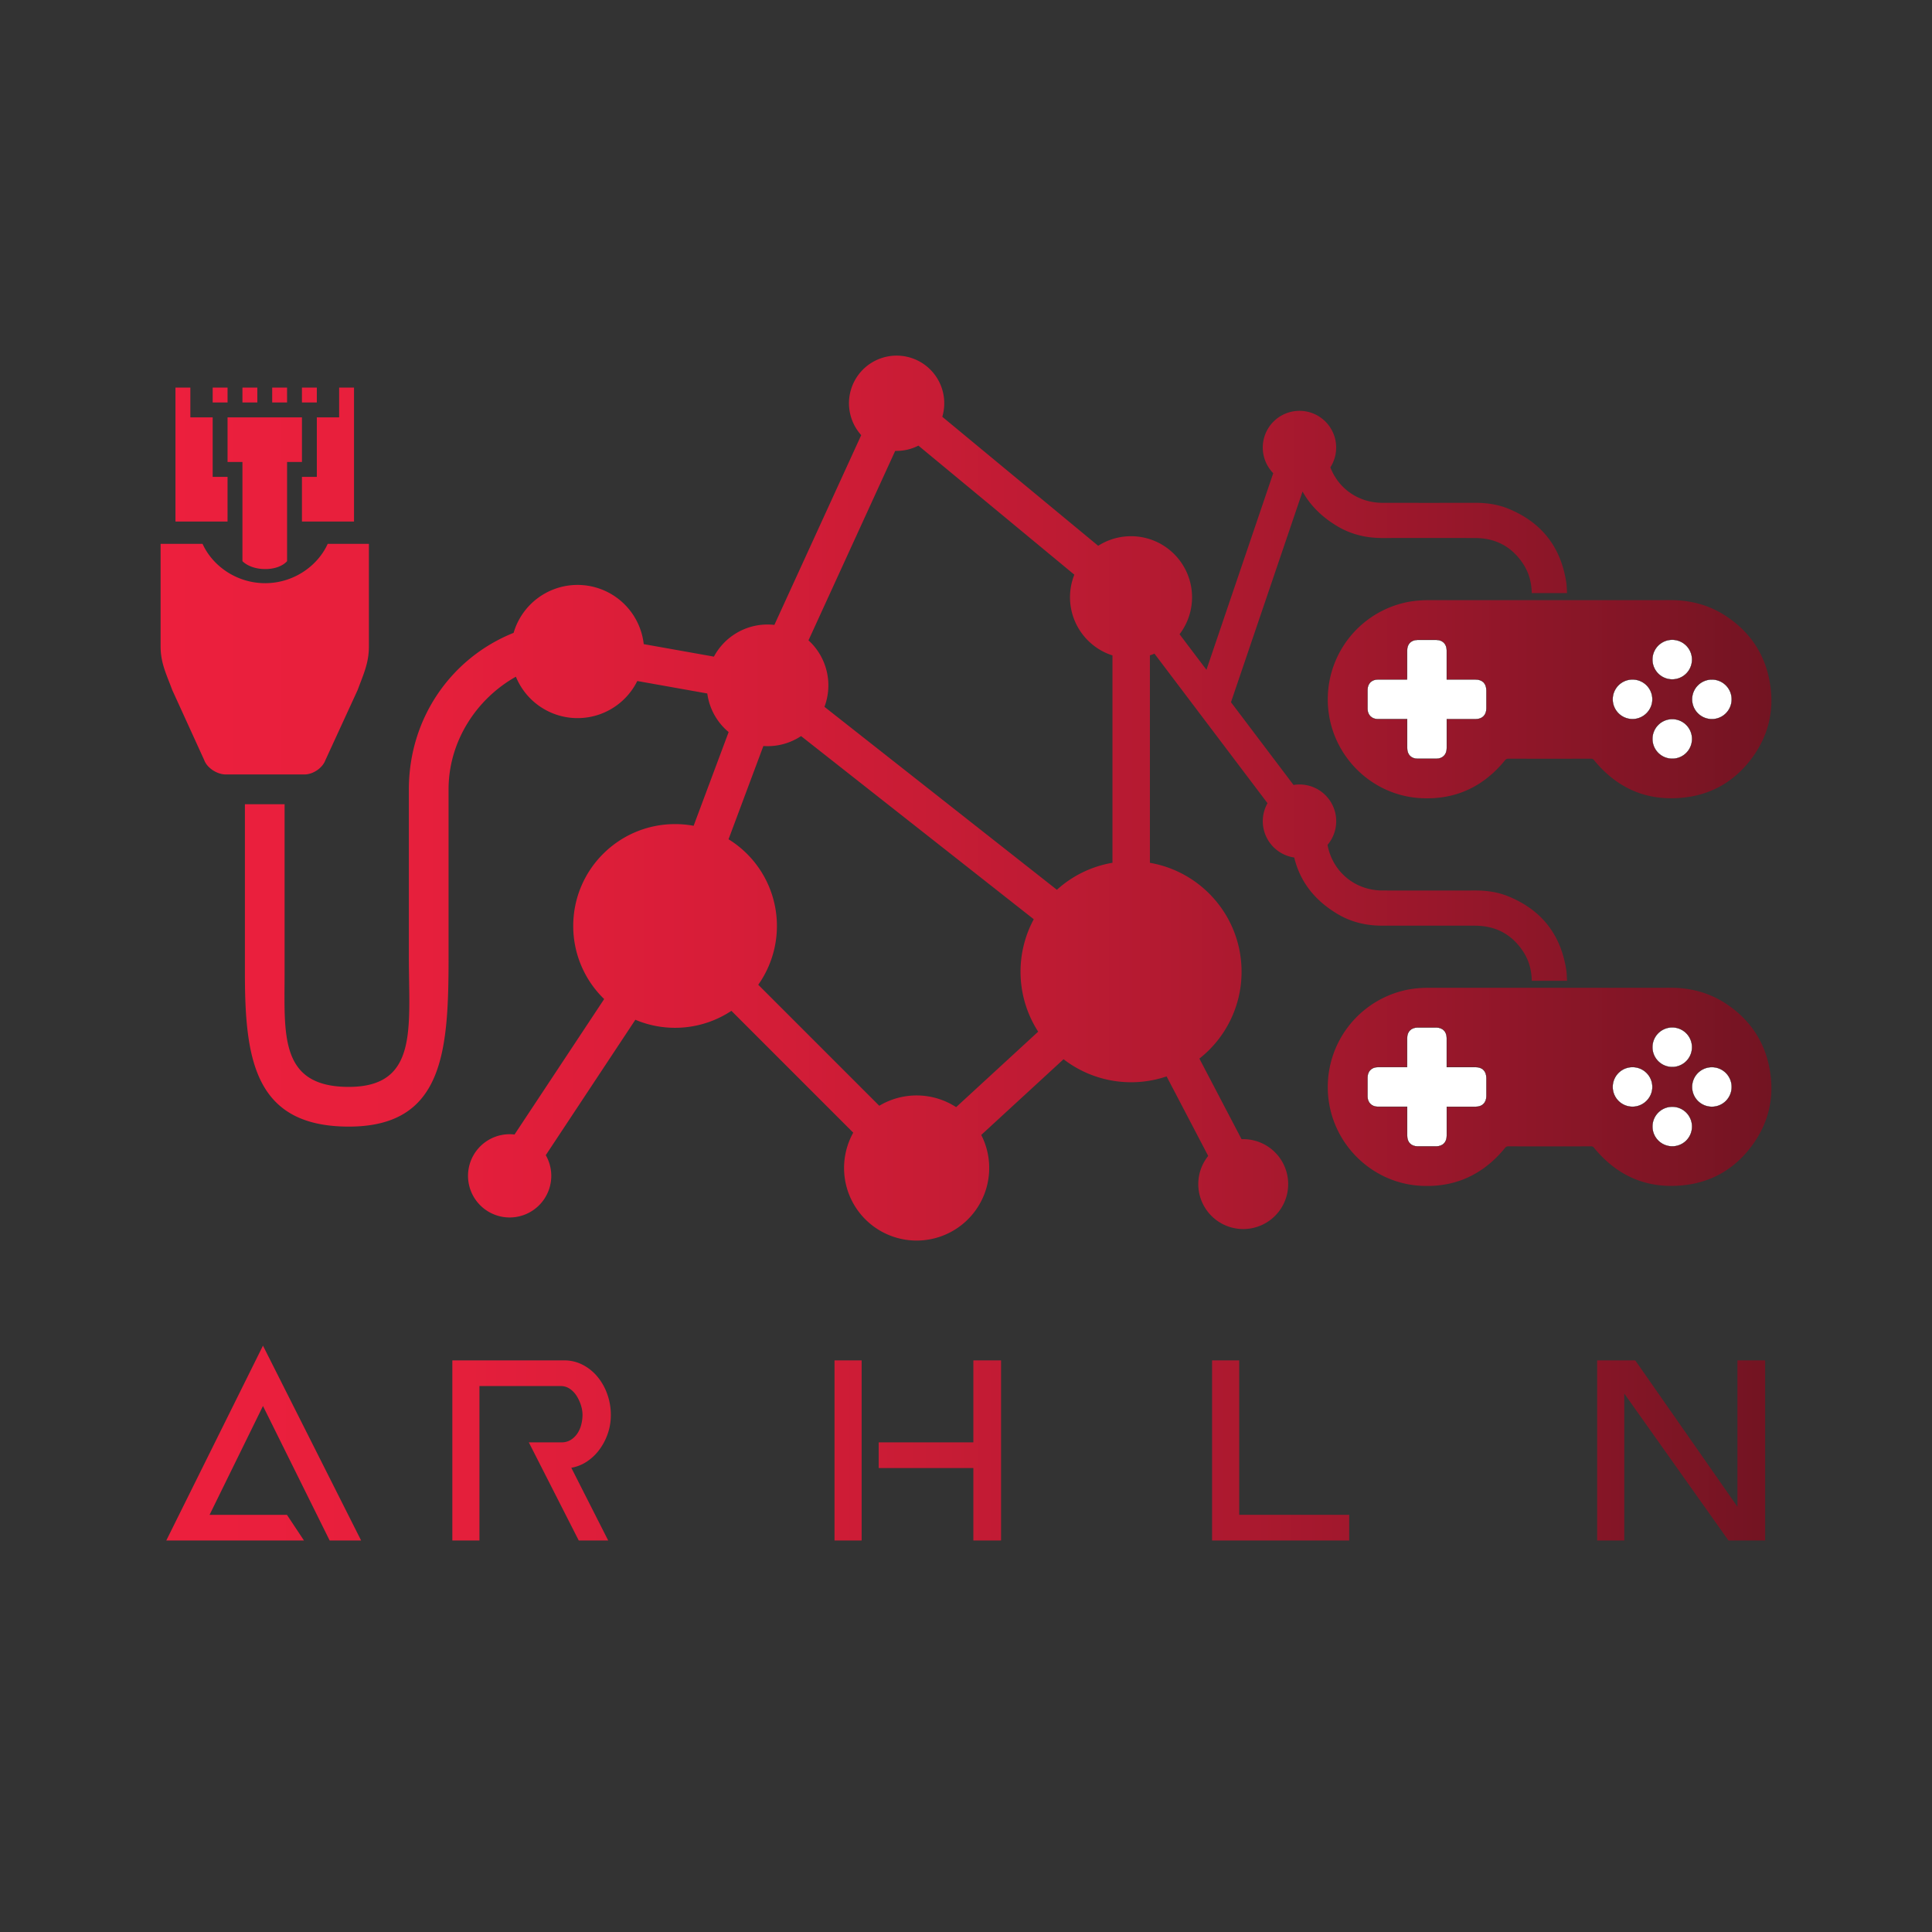 <svg xmlns="http://www.w3.org/2000/svg" xmlns:xlink="http://www.w3.org/1999/xlink" viewBox="0 0 4096 4096"><rect x="0" y="0" width="4096" height="4096" fill="#333333" stroke="none"/><defs><style>.cls-1{fill:url(#New_Gradient_Swatch_4);}.cls-2{fill:#fff;stroke:#000;stroke-linecap:round;stroke-linejoin:round;stroke-width:0.5px;}.cls-3{fill:url(#New_Gradient_Swatch_4-2);}</style><linearGradient id="New_Gradient_Swatch_4" x1="340.49" y1="1692.08" x2="3755.51" y2="1692.08" gradientUnits="userSpaceOnUse"><stop offset="0" stop-color="#ec1f3d"/><stop offset="0.15" stop-color="#e71f3c"/><stop offset="0.35" stop-color="#d71d38"/><stop offset="0.56" stop-color="#bd1b33"/><stop offset="0.79" stop-color="#99172b"/><stop offset="1" stop-color="#731422"/></linearGradient><linearGradient id="New_Gradient_Swatch_4-2" x1="352.52" y1="3017.24" x2="3742.26" y2="3017.24" xlink:href="#New_Gradient_Swatch_4"/></defs><title>FINAL Vectoriel - Logo AirThéLAN Rouge</title><g id="Pad_Manette_hors_grad" data-name="Pad Manette hors grad"><path class="cls-1" d="M3029.49,1272.37c-18.73,0-37.22,1.67-55.4,6.27a210.43,210.43,0,0,0-155.86,240.92c16.59,94.13,96.44,166.61,192.19,172.48,73.57,4.51,133.83-23.11,180.42-80.28,1.83-2.24,3.54-3.27,6.5-3.27q87.87.13,175.73,0a7.17,7.17,0,0,1,6.25,2.92c50.26,61.34,114.91,88.69,193.69,79.11,59.19-7.19,106.75-36.3,141.9-84.34,34.2-46.73,46.89-99.43,37.71-156.64-9.77-60.87-41.09-108.52-92.3-142.73-36-24.07-76.13-34.63-119.39-34.5-85.24.26-170.48.07-255.72.07S3114.73,1272.44,3029.49,1272.37Zm630.83,856.25c-36-24.06-76.13-34.62-119.39-34.49-85.24.25-170.48.07-255.72.07s-170.48,0-255.72,0c-18.73,0-37.22,1.67-55.4,6.28a210.43,210.43,0,0,0-155.86,240.92c16.59,94.13,96.44,166.6,192.19,172.47,73.57,4.51,133.83-23.11,180.42-80.27,1.83-2.25,3.54-3.27,6.5-3.27q87.87.12,175.73,0a7.17,7.17,0,0,1,6.25,2.92c50.26,61.33,114.91,88.68,193.69,79.11,59.19-7.2,106.75-36.31,141.9-84.34,34.2-46.73,46.89-99.44,37.71-156.64C3742.85,2210.48,3711.53,2162.83,3660.32,2128.62Zm-729.41-166.09q98.12-.16,196.23,0c43.76.12,78.13,18.26,102.21,55,11.52,17.55,17.08,37.16,18,58.1,0,1.14.11,2.28.19,3.7h74.71c-.52-7.7-.47-15.4-1.62-22.92q-17.37-113.16-123.51-156.35c-22.23-9-45.7-12.18-69.68-12.14q-98.1.16-196.22,0c-56.67,0-103.47-37.17-115.94-92.49-.32-1.41-.56-2.83-.77-4.26a77.79,77.79,0,0,0-59.47-128,78.74,78.74,0,0,0-12.66,1l-132.61-175.42,151.76-446.78q24.81,45,75.34,74.6c28.85,16.86,60.59,24.12,94,24.06q98.12-.17,196.23,0c43.76.11,78.13,18.26,102.21,55,11.52,17.56,17.08,37.17,18,58.11,0,1.14.11,2.28.19,3.69h74.71c-.52-7.69-.47-15.39-1.62-22.91q-17.37-113.16-123.51-156.35c-22.23-9-45.7-12.18-69.68-12.15q-98.1.18-196.22,0c-50.53,0-93.19-29.57-110.69-75.19a77.81,77.81,0,1,0-121.13,12.39l-141.59,416.8-57-75.38a129.4,129.4,0,0,0-172.53-187.51L1997.75,883.63a101,101,0,1,0-171.9,38.9l-184.09,402.3a131,131,0,0,0-14.5-.81,128.93,128.93,0,0,0-113.7,68.08l-148.79-26.5a141.21,141.21,0,0,0-275.88-23.9c-131.27,52.51-222.06,179.86-222.06,331.73v357.49c0,147.85,20.48,273.37-127.36,273.37s-136.11-111.37-136.11-241.82V1705H519.22v357.5c0,182.62,20.21,326,220.25,326S951,2231,951,2030.92V1673.43c0-101,58.54-191.49,142.73-238.77a141.24,141.24,0,0,0,257.37,9.14l148.39,26.43a128.82,128.82,0,0,0,45.28,81.83l-74.23,198.68a216.55,216.55,0,0,0-39.3-3.58c-119.26,0-215.94,96.68-215.94,215.94a215.33,215.33,0,0,0,65.57,155l-190,287.15a89.57,89.57,0,0,0-10.42-.62,88.25,88.25,0,1,0,76.64,44.41L1347,2162a216.29,216.29,0,0,0,203.64-18.94l258.3,258.29a153.86,153.86,0,1,0,271.39,4.82l174.49-160.52a234.64,234.64,0,0,0,218.47,36.43l88.2,168.61a95.29,95.29,0,1,0,74.26-35.59c-1.19,0-2.37,0-3.54.08L2542.8,2244.3a233.9,233.9,0,0,0,89.42-184.16c0-115.76-84-211.91-194.31-230.89V1389.4q4.92-1.59,9.66-3.57l239.66,317A77.81,77.81,0,0,0,2743.85,1818q18.63,76.79,93,120.43C2865.71,1955.34,2897.45,1962.59,2930.91,1962.53Zm-903.81,384.7a154,154,0,0,0-162.95-2.91l-256.58-256.58a216,216,0,0,0-63-308.44l73.85-197.68c2.92.19,5.86.3,8.82.3a128.35,128.35,0,0,0,71.09-21.35l493.34,388.3a234.48,234.48,0,0,0,9.36,238.34Zm331.42-518.07a233.41,233.41,0,0,0-117.81,57.26l-492.79-387.87a129.05,129.05,0,0,0-33.85-140.94l183.82-401.7c1,0,2,0,3,0a100.55,100.55,0,0,0,46.21-11.17l330.57,273.64a129.51,129.51,0,0,0,80.83,171.17ZM482.43,979.47H514v210.22s14.85,16.75,48.32,16.75,46.31-16.75,46.31-16.75V979.47h31.54V884.84H482.43ZM671.69,821.76H640.15V853.3h31.54Zm0,189.26H640.15v94.63h110.4V821.76H719v63.08H671.69ZM608.61,821.76H577.06V853.3h31.55ZM482.43,1011H450.89V884.84H403.57V821.76H372v283.89h110.4Zm63.09-189.26H514V853.3h31.54Zm144.28,790,68.4-148.84c12.26-33.15,23.9-57.12,23.9-92.3V1153H694.8c-21.47,47.32-72.77,83.4-132.69,83.4s-111.25-36.08-132.69-83.4H340.49v217.63c0,35.18,12.46,59.09,24.7,92.25l67.92,148.9c6.17,16.56,27.31,30.14,45.71,30.14H645.4C663.76,1641.88,683.68,1628.3,689.8,1611.73Zm-207.37-790H450.89V853.3h31.54Z"/><path class="cls-2" d="M2983.25,1524.56h-14.51c-16,0-32,0-48.08,0-12.3,0-21.27-8.84-21.4-21.14-.16-13.7-.12-27.4,0-41.09.09-13,8.67-21.68,21.63-21.76,18.94-.12,37.88,0,56.82,0H2983c.07-1.71.21-3.24.21-4.77,0-18.94,0-37.88,0-56.82,0-13.79,8.45-22.31,22.31-22.42q19.66-.18,39.34,0c13.8.12,22.31,8.75,22.34,22.47q0,28.2,0,56.39v5.16h5.13c18.65,0,37.3,0,55.95,0,14.58,0,22.92,8.48,23,23.13,0,12.82,0,25.64,0,38.46-.05,13.71-8.74,22.41-22.37,22.43q-28.18,0-56.38,0h-5.27v5q0,28.18,0,56.39c0,14-8.64,22.62-22.58,22.65q-19.44,0-38.9,0c-14,0-22.49-8.59-22.51-22.67,0-18.65,0-37.3,0-56Z"/><path class="cls-2" d="M3545.3,1608.55a42,42,0,1,1,42-42A41.86,41.86,0,0,1,3545.3,1608.55Z"/><path class="cls-2" d="M3460.94,1440.58a42,42,0,0,1,42.24,41.65c.29,23-18.9,42.35-42.09,42.33a42,42,0,0,1-.15-84Z"/><path class="cls-2" d="M3587.33,1482.64a42,42,0,1,1,84,0,42,42,0,0,1-84,0Z"/><path class="cls-2" d="M3503.26,1398.29a42,42,0,0,1,84,.14,42,42,0,1,1-84-.14Z"/><path class="cls-2" d="M2983.25,2346.37h-14.51c-16,0-32,.05-48.08,0-12.3,0-21.27-8.83-21.4-21.14-.16-13.7-.12-27.39,0-41.09.09-13,8.67-21.67,21.63-21.75,18.94-.12,37.88,0,56.82,0H2983c.07-1.71.21-3.24.21-4.76,0-18.94,0-37.89,0-56.83,0-13.79,8.45-22.3,22.31-22.42q19.66-.17,39.34,0c13.8.12,22.31,8.74,22.34,22.47q0,28.18,0,56.39v5.15h5.13c18.65,0,37.3,0,55.95,0,14.58,0,22.92,8.48,23,23.13,0,12.82,0,25.64,0,38.47-.05,13.7-8.74,22.4-22.37,22.42q-28.18,0-56.38,0h-5.27v5q0,28.2,0,56.39c0,14-8.64,22.63-22.58,22.65q-19.44,0-38.9,0c-14,0-22.49-8.59-22.51-22.67,0-18.65,0-37.3,0-56Z"/><path class="cls-2" d="M3545.3,2430.36a42,42,0,1,1,42-42A41.86,41.86,0,0,1,3545.3,2430.36Z"/><path class="cls-2" d="M3460.94,2262.38a42,42,0,0,1,42.24,41.65c.29,23-18.9,42.35-42.09,42.34a42,42,0,0,1-.15-84Z"/><path class="cls-2" d="M3587.33,2304.44a42,42,0,1,1,84,0,42,42,0,0,1-84,0Z"/><path class="cls-2" d="M3503.26,2220.09a42,42,0,0,1,84,.15,42,42,0,1,1-84-.15Z"/></g><g id="texte"><path class="cls-3" d="M698.9,3266,557.53,2980.82,444.32,3211.54h164L644.44,3266H352.52l205-413.09L765.61,3266Z"/><path class="cls-3" d="M822.51,3266V2884.13H880V3266Z"/><path class="cls-3" d="M1227,3266l-105.87-208.08h69.15a36.47,36.47,0,0,0,20.19-5.51,46.21,46.21,0,0,0,14.08-14.07,60.52,60.52,0,0,0,8-19,86.4,86.4,0,0,0,2.44-19.59,68.53,68.53,0,0,0-3.36-20.5,84.8,84.8,0,0,0-9.18-19.89,50.62,50.62,0,0,0-14.38-15,34.12,34.12,0,0,0-19.59-5.81h-172V3266H959V2884.13h237.45a83.78,83.78,0,0,1,37.94,8.87,100.23,100.23,0,0,1,31.21,24.48,120.15,120.15,0,0,1,21.42,37,130.86,130.86,0,0,1,8,45.9,118.38,118.38,0,0,1-6.43,38.86,124.8,124.8,0,0,1-17.75,34,104.78,104.78,0,0,1-26.62,25.4,85.93,85.93,0,0,1-33,13.16L1289.45,3266Z"/><path class="cls-3" d="M1358.61,2884.13h333.53v54.47H1553.83V3266h-58.14V2938.6H1358.61Z"/><path class="cls-3" d="M1769.25,3266V2884.13h57.52V3266Zm294.36,0V3112.4H1862.88v-54.47h200.73v-173.8h58.75V3266Z"/><path class="cls-3" d="M2491.38,2880.46v54.46H2258.22v276h233.16V3266H2200.69V2880.46Zm-156.05-7.35-46.51-38.55,64.87-66.1,48.34,42.23Zm-37.95,238.06V3056.1H2487.1v55.07Z"/><path class="cls-3" d="M2569.71,2884.13h57.53v327.41h233.17V3266h-290.7Z"/><path class="cls-3" d="M3262.47,3266,3121.1,2980.82l-113.21,230.72h164L3208,3266H2916.09l205-413.09L3329.18,3266Z"/><path class="cls-3" d="M3443.61,2954.51V3266h-57.53V2884.13h80.79l216.64,310.27V2884.13h58.75V3266h-77.72Z"/></g></svg>